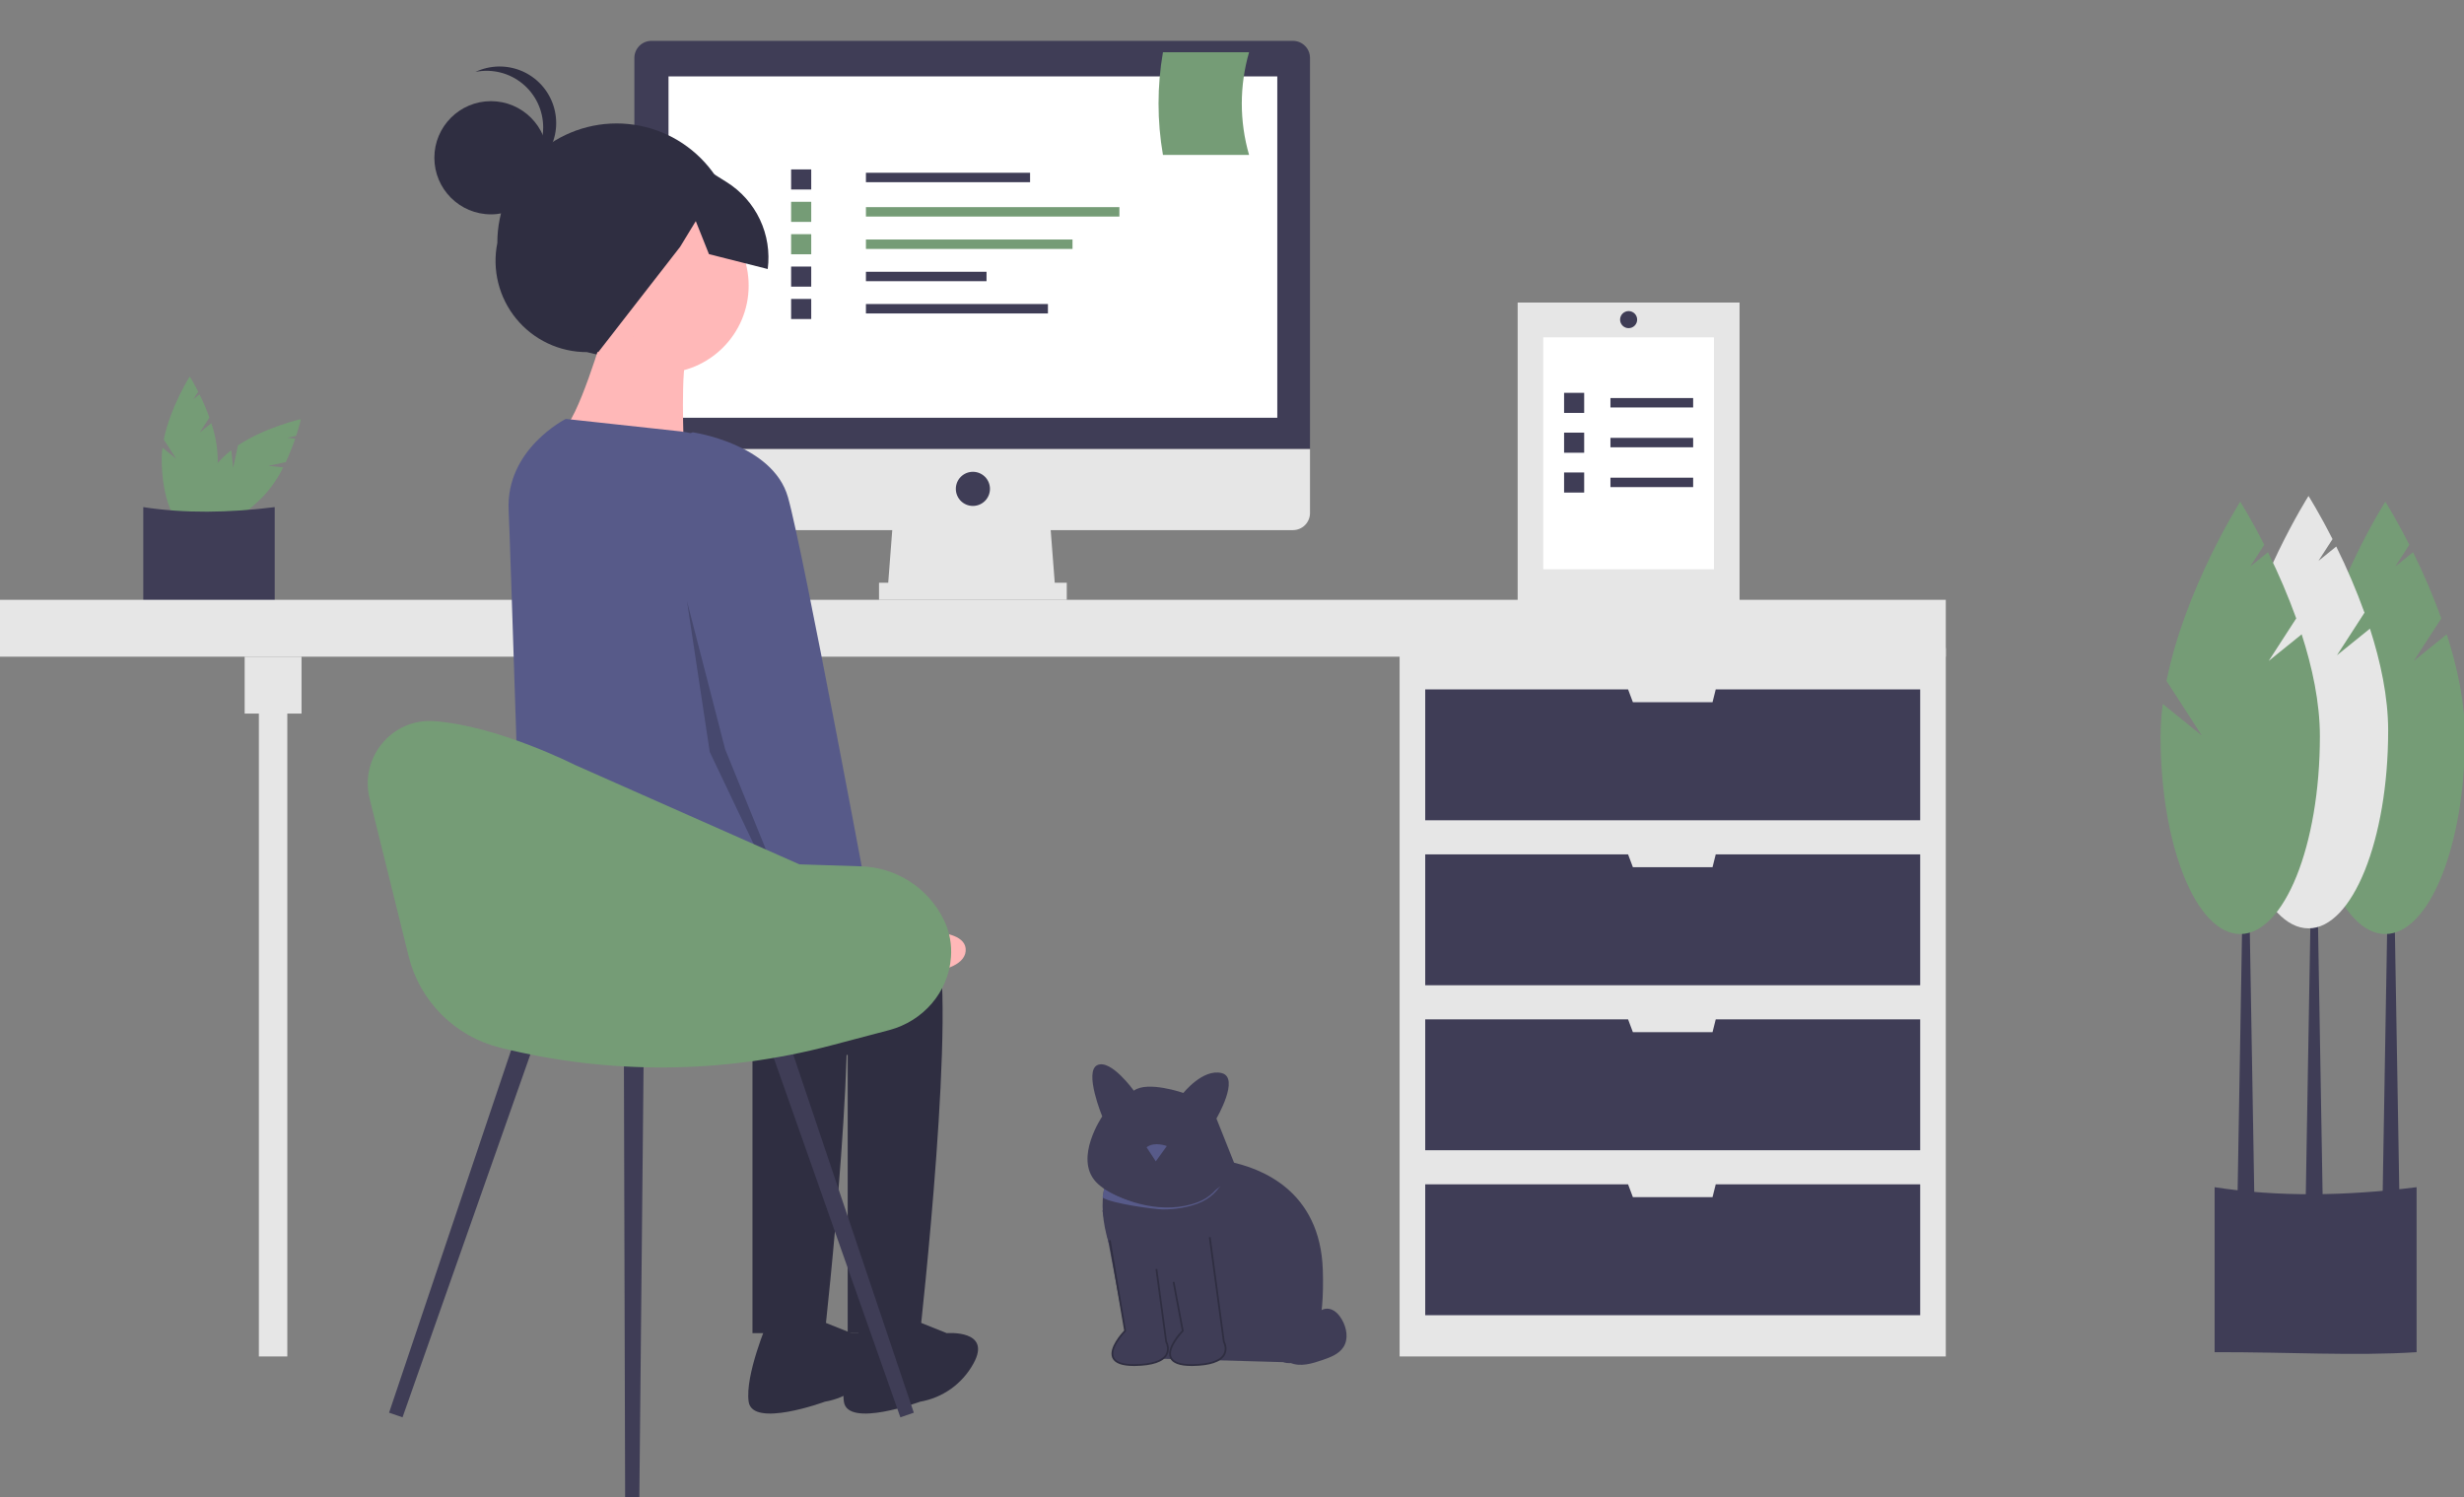 <svg width="882" height="536" viewBox="0 0 882 536" fill="none" xmlns="http://www.w3.org/2000/svg">
<rect x="0" y="0" width="882" height="536" fill="#808080" stroke="none"/>
<g clip-path="url(#clip0_1_119)">
<path d="M858.926 431.107H852.816L854.853 311.755H856.889L858.926 431.107Z" fill="#3F3D56"/>
<path d="M71.497 154.845L74.967 149.483C73.938 146.64 72.75 143.859 71.407 141.15L69.164 142.962L70.94 140.217C69.247 136.884 67.915 134.785 67.915 134.785C67.915 134.785 60.957 145.75 58.632 157.359L63.084 164.24L58.156 160.259C57.98 161.611 57.89 162.974 57.885 164.337C57.885 178.087 62.376 189.233 67.915 189.233C73.455 189.233 77.945 178.087 77.945 164.337C77.841 159.963 77.067 155.63 75.651 151.49L71.497 154.845Z" fill="#759C76"/>
<path d="M96.055 166.765L102.3 165.427C103.582 162.689 104.709 159.882 105.675 157.018L102.807 156.713L106.005 156.027C107.164 152.474 107.707 150.047 107.707 150.047C107.707 150.047 95.033 152.881 85.18 159.446L83.463 167.46L82.793 161.159C81.712 161.992 80.685 162.891 79.718 163.852C69.995 173.574 65.289 184.631 69.206 188.548C73.123 192.465 84.18 187.759 93.902 178.036C96.922 174.87 99.439 171.259 101.364 167.33L96.055 166.765Z" fill="#759C76"/>
<path d="M98.336 219.969C83.855 220.895 68.076 219.915 51.29 219.969V181.537C66.082 183.84 81.855 183.603 98.336 181.537V219.969Z" fill="#3F3D56"/>
<path d="M696.509 232.031H500.998V485.585H696.509V232.031Z" fill="#E6E6E6"/>
<path d="M102.847 245.269H92.664V485.585H102.847V245.269Z" fill="#E6E6E6"/>
<path d="M864.017 236.614L873.88 221.371C870.955 213.292 867.577 205.383 863.761 197.684L857.384 202.835L862.434 195.031C857.621 185.558 853.834 179.589 853.834 179.589C853.834 179.589 834.054 210.76 827.446 243.762L840.102 263.322L826.091 252.005C825.592 255.85 825.335 259.722 825.322 263.598C825.322 302.684 838.088 334.369 853.834 334.369C869.581 334.369 882.346 302.684 882.346 263.598C882.346 251.481 879.605 238.804 875.824 227.078L864.017 236.614Z" fill="#759C76"/>
<path d="M696.509 214.72H0V235.086H696.509V214.72Z" fill="#E6E6E6"/>
<path d="M107.939 235.086H87.573V255.452H107.939V235.086Z" fill="#E6E6E6"/>
<path d="M614.155 246.796L613.009 251.379H584.497L582.779 246.796H510.162V293.638H687.344V246.796H614.155Z" fill="#3F3D56"/>
<path d="M614.155 305.857L613.009 310.439H584.497L582.779 305.857H510.162V352.698H687.344V305.857H614.155Z" fill="#3F3D56"/>
<path d="M614.155 364.918L613.009 369.5H584.497L582.779 364.918H510.162V411.759H687.344V364.918H614.155Z" fill="#3F3D56"/>
<path d="M614.155 423.979L613.009 428.561H584.497L582.779 423.979H510.162V470.82H687.344V423.979H614.155Z" fill="#3F3D56"/>
<path d="M377.785 211.665H317.706L319.742 185.19H375.748L377.785 211.665Z" fill="#E6E6E6"/>
<path d="M381.858 208.611H314.651V214.72H381.858V208.611Z" fill="#E6E6E6"/>
<path d="M462.812 14.627H233.188C231.567 14.627 230.013 15.271 228.868 16.416C227.722 17.562 227.078 19.116 227.078 20.736V160.751H468.922V20.736C468.922 19.116 468.278 17.562 467.132 16.416C465.986 15.271 464.432 14.627 462.812 14.627Z" fill="#3F3D56"/>
<path d="M227.078 160.751V183.663C227.078 185.283 227.722 186.837 228.868 187.983C230.013 189.129 231.568 189.772 233.188 189.772H462.812C464.432 189.772 465.986 189.129 467.132 187.983C468.278 186.837 468.922 185.283 468.922 183.663V160.751H227.078Z" fill="#E6E6E6"/>
<path d="M457.211 27.355H239.298V149.55H457.211V27.355Z" fill="white"/>
<path d="M348.254 181.117C351.629 181.117 354.364 178.381 354.364 175.007C354.364 171.633 351.629 168.897 348.254 168.897C344.88 168.897 342.145 171.633 342.145 175.007C342.145 178.381 344.88 181.117 348.254 181.117Z" fill="#3F3D56"/>
<path d="M865.036 484.057C842.781 485.481 818.533 483.975 792.737 484.057V424.997C815.468 428.535 839.708 428.172 865.036 424.997V484.057Z" fill="#3F3D56"/>
<path d="M831.432 430.3H825.322L827.359 310.949H829.395L831.432 430.3Z" fill="#3F3D56"/>
<path d="M806.993 431.107H800.883L802.92 311.755H804.956L806.993 431.107Z" fill="#3F3D56"/>
<path d="M836.523 234.577L846.386 219.334C843.461 211.255 840.083 203.347 836.268 195.648L829.89 200.799L834.94 192.995C830.127 183.521 826.341 177.553 826.341 177.553C826.341 177.553 806.56 208.723 799.952 241.725L812.608 261.285L798.597 249.969C798.098 253.813 797.841 257.685 797.829 261.562C797.829 300.647 810.594 332.333 826.341 332.333C842.087 332.333 854.853 300.647 854.853 261.562C854.853 249.445 852.111 236.768 848.33 225.041L836.523 234.577Z" fill="#E6E6E6"/>
<path d="M812.085 236.614L821.947 221.371C819.022 213.292 815.644 205.383 811.829 197.684L805.451 202.835L810.501 195.031C805.688 185.558 801.902 179.589 801.902 179.589C801.902 179.589 782.121 210.76 775.513 243.762L788.169 263.322L774.158 252.005C773.659 255.85 773.403 259.722 773.39 263.598C773.39 302.684 786.155 334.369 801.902 334.369C817.648 334.369 830.414 302.684 830.414 263.598C830.414 251.481 827.673 238.804 823.891 227.078L812.085 236.614Z" fill="#759C76"/>
<path d="M368.72 61.848H309.964V65.221H368.72V61.848Z" fill="#3F3D56"/>
<path d="M400.696 74.151H309.964V77.524H400.696V74.151Z" fill="#759C76"/>
<path d="M383.909 85.742H309.964V89.115H383.909V85.742Z" fill="#759C76"/>
<path d="M353.132 97.29H309.964V100.663H353.132V97.29Z" fill="#3F3D56"/>
<path d="M375.115 108.837H309.964V112.21H375.115V108.837Z" fill="#3F3D56"/>
<path d="M290.379 60.649H283.184V67.843H290.379V60.649Z" fill="#3F3D56"/>
<path d="M290.379 72.24H283.184V79.435H290.379V72.24Z" fill="#759C76"/>
<path d="M290.379 83.831H283.184V91.026H290.379V83.831Z" fill="#759C76"/>
<path d="M290.379 95.423H283.184V102.617H290.379V95.423Z" fill="#3F3D56"/>
<path d="M290.379 107.014H283.184V114.209H290.379V107.014Z" fill="#3F3D56"/>
<path d="M447.115 55.463H416.282C414.178 43.299 414.178 30.864 416.282 18.7H447.115C443.642 30.708 443.642 43.455 447.115 55.463Z" fill="#759C76"/>
<path d="M222.764 129.144L210.079 126.052C205.239 126.059 200.457 124.988 196.081 122.92C191.705 120.851 187.843 117.835 184.776 114.091C181.709 110.346 179.512 105.967 178.345 101.269C177.178 96.571 177.07 91.673 178.028 86.928C178.014 75.608 182.498 64.745 190.493 56.73C198.487 48.715 209.339 44.204 220.659 44.19H220.659C231.98 44.176 242.843 48.659 250.858 56.654C258.873 64.649 263.383 75.5 263.398 86.821V86.821C270.59 111.849 248.064 135.312 222.764 129.144Z" fill="#2F2E41"/>
<path d="M236.62 133.607C253.941 133.607 267.983 119.565 267.983 102.243C267.983 84.922 253.941 70.88 236.62 70.88C219.298 70.88 205.256 84.922 205.256 102.243C205.256 119.565 219.298 133.607 236.62 133.607Z" fill="#FFB8B8"/>
<path d="M216.165 118.607C216.165 118.607 206.62 151.334 201.165 154.062C195.711 156.789 244.802 160.88 244.802 160.88C244.802 160.88 243.438 129.516 246.165 126.789C248.893 124.061 216.165 118.607 216.165 118.607Z" fill="#FFB8B8"/>
<path d="M265.256 320.426C265.256 320.426 326.62 314.971 334.802 335.426C342.984 355.88 329.347 477.244 329.347 477.244H303.438V377.698C303.438 377.698 192.966 346.297 192.966 335.387C192.966 324.478 265.256 320.426 265.256 320.426Z" fill="#2F2E41"/>
<path d="M325.256 471.789L338.893 477.244C338.893 477.244 355.256 475.88 348.438 488.153C346.486 491.716 343.756 494.792 340.451 497.153C337.146 499.514 333.35 501.099 329.347 501.789C329.347 501.789 303.438 511.335 302.074 501.789C300.711 492.244 308.893 473.153 308.893 473.153L325.256 471.789Z" fill="#2F2E41"/>
<path d="M231.165 320.426C231.165 320.426 292.529 314.971 300.711 335.426C308.893 355.88 295.256 477.244 295.256 477.244H269.347V377.698C269.347 377.698 190.929 359.534 190.929 348.625C190.929 343.5 185.585 317.454 195.002 311.967C205.63 305.774 231.165 320.426 231.165 320.426Z" fill="#2F2E41"/>
<path d="M291.165 471.789L304.802 477.244C304.802 477.244 321.165 475.88 314.347 488.153C312.396 491.716 309.665 494.792 306.36 497.153C303.055 499.514 299.259 501.099 295.256 501.789C295.256 501.789 269.347 511.335 267.983 501.789C266.62 492.244 274.802 473.153 274.802 473.153L291.165 471.789Z" fill="#2F2E41"/>
<path d="M202.529 149.971L243.509 154.425C249.834 155.113 255.779 157.781 260.497 162.049C265.215 166.317 268.463 171.967 269.778 178.192L285.711 253.607C285.711 253.607 291.165 328.607 280.256 332.698C269.347 336.789 254.347 316.335 233.892 319.062C213.438 321.789 186.847 327.926 186.847 327.926C186.847 327.926 182.624 193.678 182.074 182.698C180.975 160.747 202.529 149.971 202.529 149.971Z" fill="#575A89"/>
<path d="M299.601 324.322L316.424 334.23C316.424 334.23 346.607 329.899 345.665 340.508C344.723 351.116 311.776 349.066 311.776 349.066L291.501 336.573L299.601 324.322Z" fill="#FFB8B8"/>
<path d="M175.743 76.735C186.932 76.735 196.003 67.664 196.003 56.475C196.003 45.286 186.932 36.215 175.743 36.215C164.554 36.215 155.483 45.286 155.483 56.475C155.483 67.664 164.554 76.735 175.743 76.735Z" fill="#2F2E41"/>
<path d="M194.436 45.584C194.434 42.587 193.766 39.628 192.482 36.92C191.197 34.213 189.328 31.824 187.008 29.927C184.689 28.029 181.977 26.67 179.069 25.947C176.16 25.225 173.127 25.157 170.19 25.748C172.782 24.523 175.605 23.863 178.471 23.81C181.338 23.758 184.183 24.314 186.818 25.444C189.453 26.573 191.819 28.249 193.758 30.361C195.697 32.473 197.165 34.973 198.066 37.695C198.967 40.416 199.28 43.299 198.983 46.15C198.687 49.002 197.788 51.758 196.347 54.237C194.906 56.715 192.954 58.859 190.623 60.527C188.291 62.195 185.631 63.349 182.82 63.913C186.296 62.275 189.234 59.682 191.291 56.436C193.348 53.191 194.439 49.427 194.436 45.584Z" fill="#2F2E41"/>
<path d="M211.817 57.074L239.13 52.045L260.135 65.21C265.299 68.446 269.426 73.096 272.028 78.608C274.629 84.119 275.596 90.261 274.812 96.305L253.775 90.973L249.064 79.161L243.454 88.357L214.12 126.107L197.65 115.619L182.967 92.609L211.817 57.074Z" fill="#2F2E41"/>
<path d="M234.309 161.57L247.945 154.752C247.945 154.752 276.582 158.843 282.036 177.934C287.491 197.025 312.036 329.298 312.036 329.298L288.854 340.207L256.127 259.753L234.309 161.57Z" fill="#575A89"/>
<path opacity="0.2" d="M245.917 215.23L259.565 268.205L283.767 327.701L282.928 329.761L254.063 269.199L245.917 215.23Z" fill="black"/>
<path d="M144.084 507.379L139.271 505.721L185.896 367.231L192.636 369.553L144.084 507.379Z" fill="#3F3D56"/>
<path d="M322.291 507.379L327.105 505.721L280.479 367.231L273.74 369.553L322.291 507.379Z" fill="#3F3D56"/>
<path d="M223.77 535.981L228.861 535.999L230.443 374.107L223.315 374.082L223.77 535.981Z" fill="#3F3D56"/>
<path d="M132.3 285.856L146.266 342.301C148.221 350.206 152.293 357.429 158.044 363.194C163.795 368.958 171.008 373.048 178.908 375.023H178.908C217.857 384.76 258.635 384.497 297.455 374.259L318.306 368.76C330.422 365.565 339.532 355.159 340.395 342.659C340.744 338.239 339.944 333.805 338.072 329.787C337.99 329.614 337.908 329.442 337.826 329.272C335.107 323.686 330.912 318.95 325.695 315.577C320.478 312.204 314.437 310.321 308.228 310.134L286.139 309.421L205.694 273.781C205.694 273.781 178.027 259.728 155.283 258.155C140.262 257.116 128.683 271.24 132.3 285.856Z" fill="#759C76"/>
<path d="M622.683 108.309H543.257V216.248H622.683V108.309Z" fill="#E6E6E6"/>
<path d="M613.518 120.764H552.421V203.793H613.518V120.764Z" fill="white"/>
<path d="M606.069 142.492H576.467V145.865H606.069V142.492Z" fill="#3F3D56"/>
<path d="M567.065 140.625H559.87V147.819H567.065V140.625Z" fill="#3F3D56"/>
<path d="M606.069 156.748H576.467V160.121H606.069V156.748Z" fill="#3F3D56"/>
<path d="M567.065 154.881H559.87V162.075H567.065V154.881Z" fill="#3F3D56"/>
<path d="M606.069 171.004H576.467V174.377H606.069V171.004Z" fill="#3F3D56"/>
<path d="M567.065 169.137H559.87V176.331H567.065V169.137Z" fill="#3F3D56"/>
<path d="M586.025 114.419C586.025 112.732 584.657 111.364 582.97 111.364C581.283 111.364 579.915 112.732 579.915 114.419C579.915 116.106 581.283 117.474 582.97 117.474C584.657 117.474 586.025 116.106 586.025 114.419Z" fill="#3F3D56"/>
<path d="M459.262 487.628L414.489 486.36C414.489 486.36 417.859 466.246 407.046 460.663C399.676 456.856 393.134 439.071 394.996 426.972C395.02 426.809 395.046 426.65 395.075 426.492C396.019 421.073 398.715 416.879 403.867 415.74C420.531 412.06 432.423 414.914 432.423 414.914C432.423 414.914 435.176 414.949 439.255 415.713C439.4 415.74 439.545 415.768 439.692 415.799C451.24 418.057 472.584 426.095 473.508 454.635C474.779 493.846 459.262 487.628 459.262 487.628V487.628Z" fill="#3F3D56"/>
<path d="M439.255 415.713C439.181 417.759 438.715 419.792 437.866 421.726C436.105 425.732 432.897 428.792 428.834 430.342C416.664 434.99 402.46 430.38 395.277 425.381C395.248 425.539 394.677 428.534 394.653 428.696C397.834 430.867 413.4 432.962 416.353 432.962C420.836 432.962 425.152 432.22 428.992 430.752C433.165 429.157 436.458 426.014 438.267 421.901C439.13 419.938 439.607 417.875 439.692 415.799C439.545 415.768 439.4 415.74 439.255 415.713H439.255V415.713Z" fill="#575A89"/>
<path d="M442.566 418.318L435.429 400.415C435.429 400.415 443.994 385.767 437.264 384.139C430.535 382.512 423.602 391.26 423.602 391.26C423.602 391.26 410.755 386.784 405.861 390.446C405.861 390.446 397.704 379.053 392.81 381.291C387.916 383.529 394.549 399.659 394.549 399.659C394.549 399.659 384.45 414.453 392.198 422.997C399.947 431.542 429.108 438.459 442.566 418.318H442.566V418.318Z" fill="#3F3D56"/>
<path d="M457.873 476.912C460.303 477.991 462.841 479.091 465.499 478.986C468.156 478.881 470.952 477.174 471.367 474.553C471.58 473.2 471.156 471.748 471.676 470.48C472.374 468.774 474.628 468.116 476.379 468.701C478.131 469.286 479.418 470.793 480.341 472.39C482.067 475.376 482.759 479.297 480.908 482.208C479.303 484.732 476.26 485.873 473.429 486.851C469.658 488.154 465.449 489.448 461.795 487.847C458.12 486.237 456.118 481.586 457.479 477.819" fill="#3F3D56"/>
<path d="M417.67 410.268C417.67 410.268 413.279 408.516 410.425 410.706L413.718 415.744C413.718 415.744 417.67 410.268 417.67 410.268V410.268Z" fill="#575A89"/>
<path d="M394.618 433.267L402.741 476.416C402.741 476.416 390.447 488.901 406.254 488.682C422.061 488.463 417.45 480.358 417.45 480.358L412.401 442.904" fill="#3F3D56"/>
<path d="M405.855 489C401.574 489 398.985 488.021 398.156 486.088C396.647 482.566 401.56 477.195 402.403 476.311L396.941 444.052L397.564 443.947L403.08 476.522L402.967 476.637C402.91 476.695 397.29 482.461 398.738 485.84C399.482 487.575 402.004 488.427 406.249 488.366C412.15 488.284 415.955 487.05 417.254 484.799C418.423 482.771 417.188 480.536 417.175 480.514L417.145 480.461L417.137 480.4L413.624 454.336L414.251 454.252L417.756 480.259C417.964 480.653 419.057 482.929 417.806 485.107C416.373 487.602 412.488 488.911 406.258 488.997C406.122 488.999 405.988 489 405.855 489V489Z" fill="#2F2E41"/>
<path d="M415.255 433.267L423.378 476.416C423.378 476.416 411.084 488.901 426.891 488.682C442.698 488.463 438.087 480.358 438.087 480.358L433.038 442.904" fill="#3F3D56"/>
<path d="M426.492 489C422.211 489 419.622 488.021 418.793 486.088C417.285 482.569 422.187 477.205 423.037 476.314L419.774 458.951L420.396 458.835L423.719 476.519L423.604 476.637C423.547 476.695 417.927 482.461 419.375 485.84C420.119 487.575 422.643 488.43 426.886 488.366C432.792 488.284 436.598 487.049 437.894 484.793C439.062 482.759 437.825 480.536 437.812 480.514L437.782 480.461L432.724 442.946L433.352 442.862L438.393 480.259C438.601 480.653 439.694 482.929 438.443 485.107C437.01 487.602 433.124 488.911 426.895 488.997C426.759 488.999 426.625 489 426.492 489H426.492Z" fill="#2F2E41"/>
</g>
<defs>
<clipPath id="clip0_1_119">
<rect width="882" height="536" fill="white"/>
</clipPath>
</defs>
</svg>
